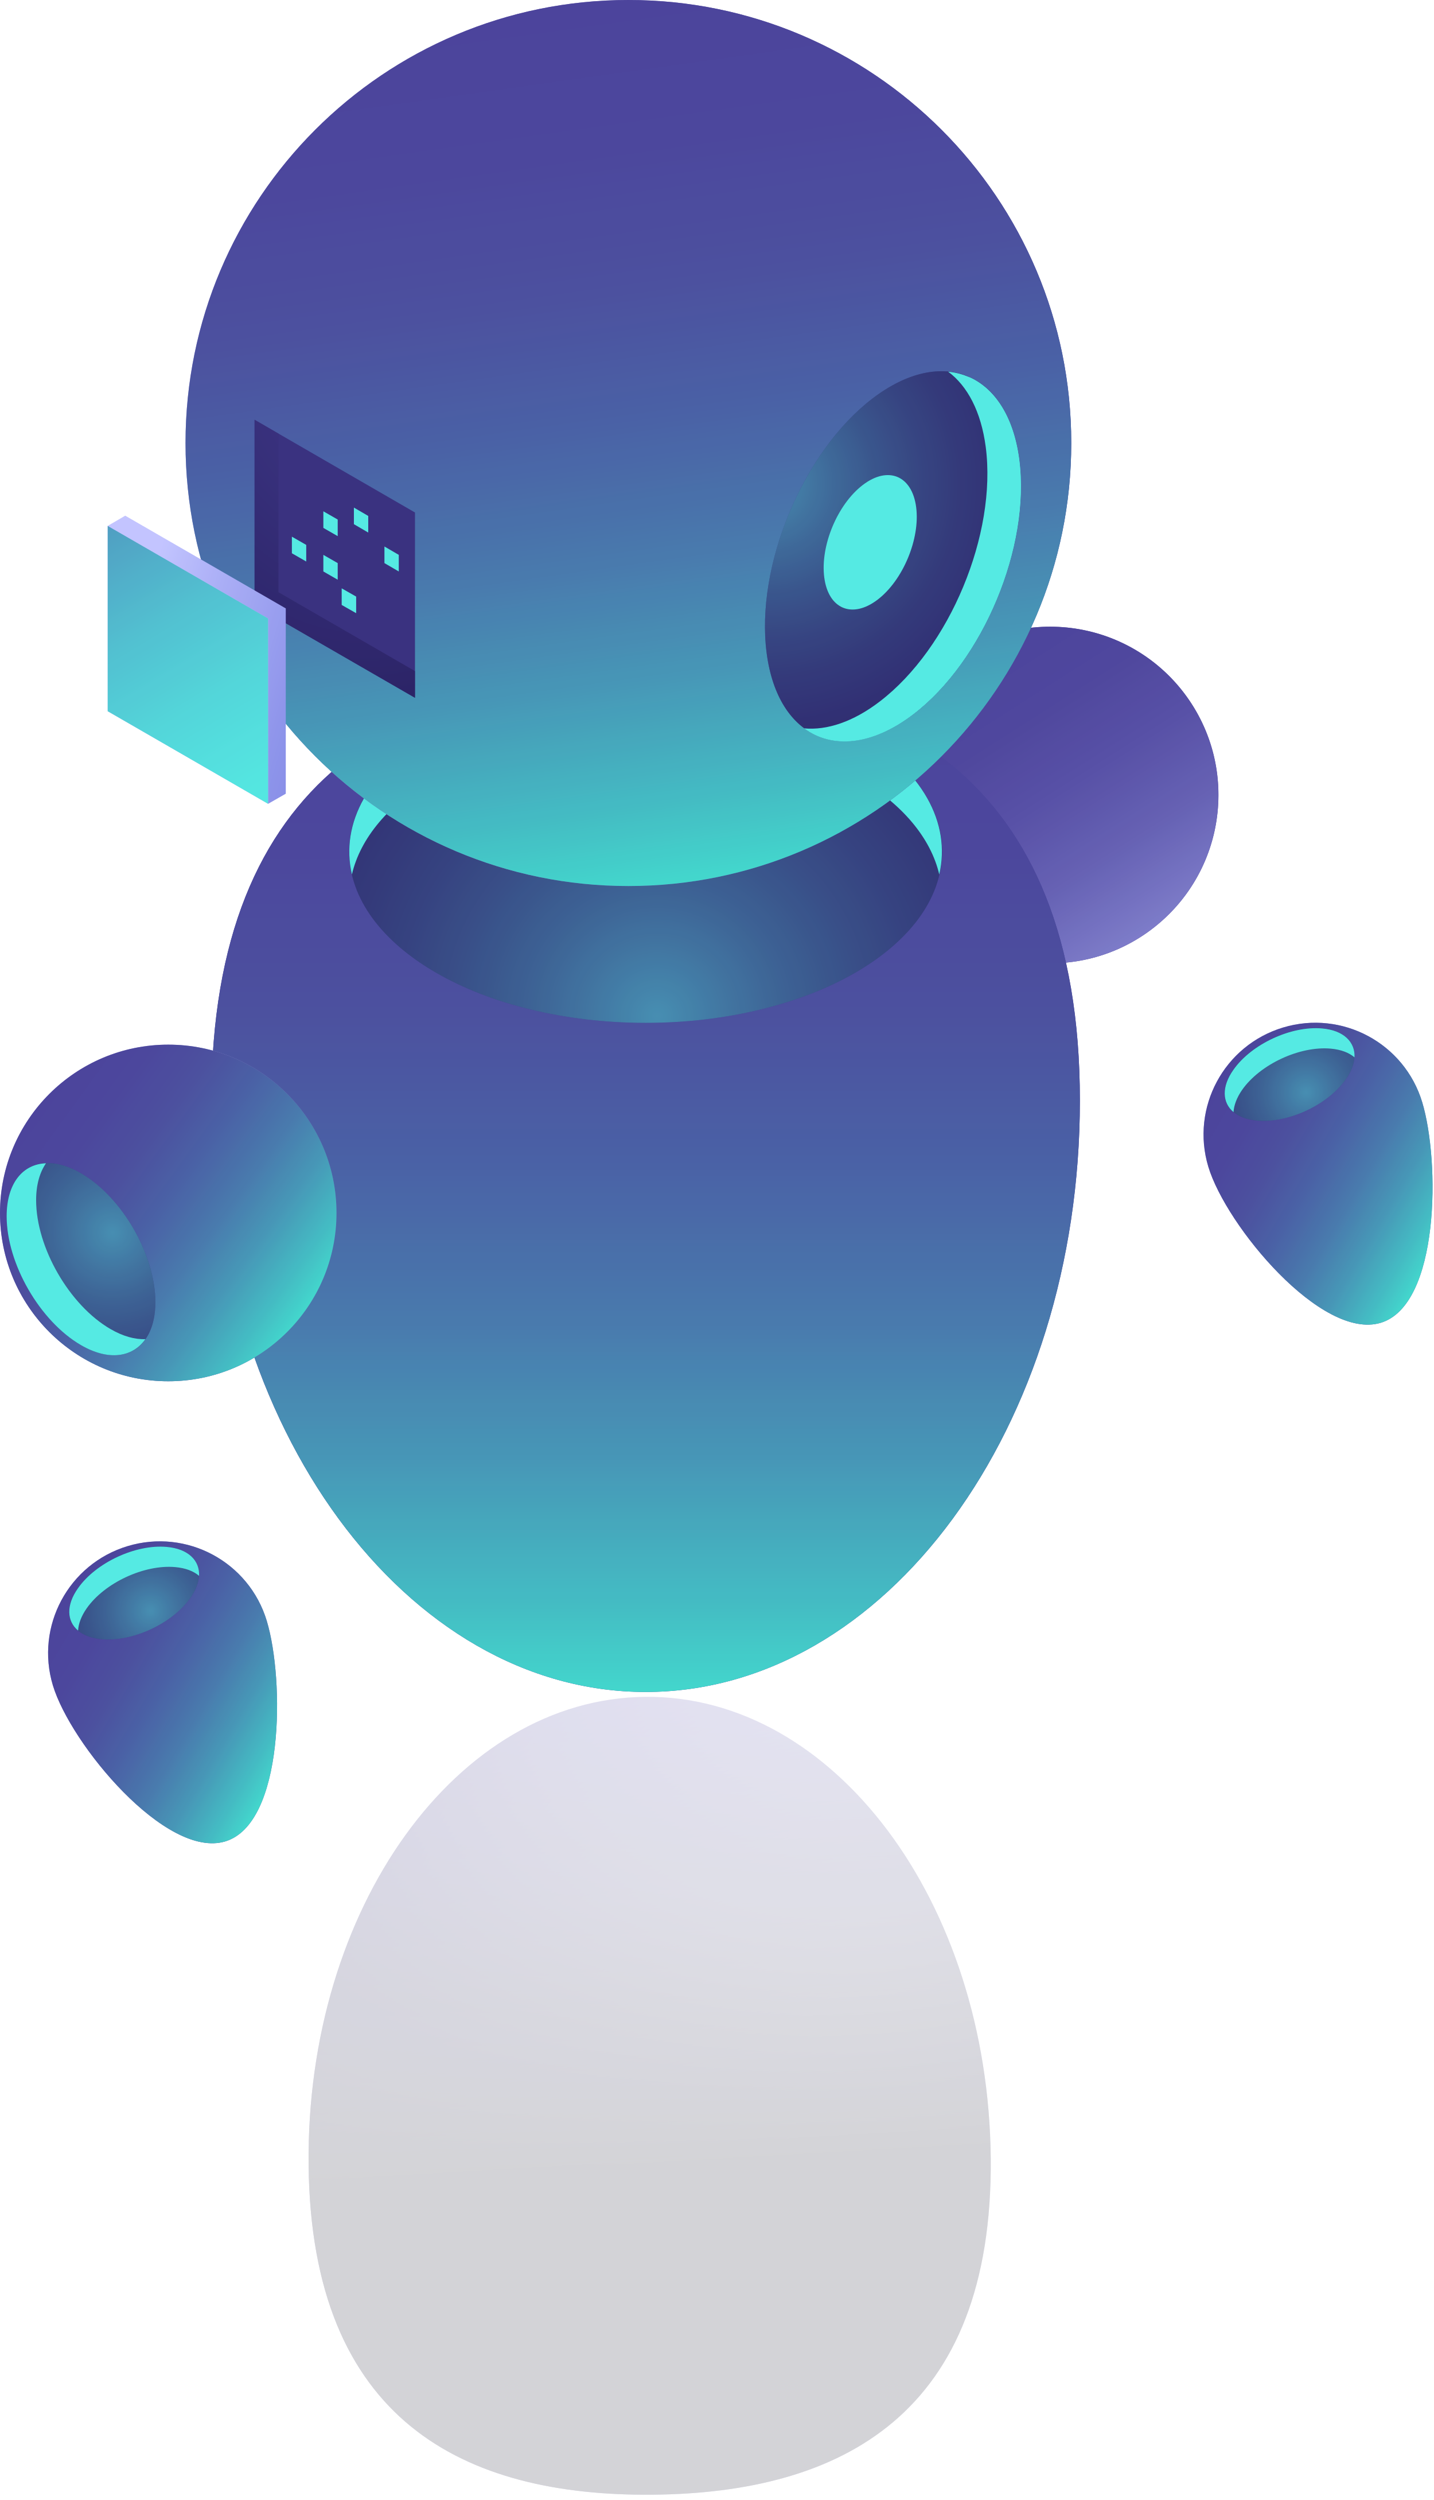 <svg width="319" height="556" viewBox="0 0 319 556" fill="none" xmlns="http://www.w3.org/2000/svg">
<g opacity="0.9">
<path d="M268.794 259.459C272.752 272.604 293.992 298.128 307.138 294.169C320.284 290.211 320.343 258.277 316.384 245.131C312.426 231.985 298.571 224.541 285.425 228.5C272.279 232.458 264.835 246.313 268.794 259.459Z" fill="url(#paint0_radial_2_5586)"/>
<g style="mix-blend-mode:lighten">
<path d="M268.794 259.459C272.752 272.604 293.992 298.128 307.138 294.169C320.284 290.211 320.343 258.277 316.384 245.131C312.426 231.985 298.571 224.541 285.425 228.5C272.279 232.458 264.835 246.313 268.794 259.459Z" fill="url(#paint1_linear_2_5586)"/>
</g>
<path d="M294.081 228.677C287.168 228.056 278.365 232.162 274.377 237.834C270.389 243.506 272.752 248.587 279.665 249.208C286.577 249.828 295.38 245.722 299.368 240.05C303.356 234.378 300.993 229.297 294.081 228.677Z" fill="#251C72"/>
<path style="mix-blend-mode:lighten" opacity="0.5" d="M294.081 228.677C287.168 228.056 278.365 232.162 274.377 237.834C270.389 243.506 272.752 248.587 279.665 249.208C286.577 249.828 295.38 245.722 299.368 240.05C303.356 234.378 300.993 229.297 294.081 228.677Z" fill="url(#paint2_radial_2_5586)"/>
<path d="M301.289 235.117C300.078 234.083 298.305 233.403 296.03 233.196C289.118 232.576 280.315 236.682 276.327 242.354C275.115 244.097 274.495 245.781 274.406 247.317C271.895 245.22 271.689 241.675 274.406 237.864C278.394 232.192 287.227 228.086 294.11 228.706C298.896 229.12 301.495 231.719 301.318 235.146L301.289 235.117Z" fill="#42E8E0"/>
<path d="M233.61 214.231C212.939 214.231 196.181 197.474 196.181 176.803C196.181 156.132 212.939 139.374 233.61 139.374C254.281 139.374 271.038 156.132 271.038 176.803C271.038 197.474 254.281 214.231 233.61 214.231Z" fill="url(#paint3_radial_2_5586)"/>
<g style="mix-blend-mode:lighten">
<path d="M213.523 145.223C196.093 156.331 190.953 179.461 202.061 196.891C213.168 214.32 236.299 219.46 253.728 208.352C271.157 197.245 276.297 174.114 265.19 156.685C254.082 139.256 230.952 134.116 213.523 145.223Z" fill="url(#paint4_linear_2_5586)"/>
</g>
<path d="M47.029 244.747C47.029 317.388 90.277 376.263 143.628 376.263C196.979 376.263 240.227 317.388 240.227 244.747C240.227 172.106 196.979 150.364 143.628 150.364C90.277 150.364 47.029 172.135 47.029 244.747Z" fill="url(#paint5_radial_2_5586)"/>
<g style="mix-blend-mode:lighten">
<path d="M47.029 244.747C47.029 317.388 90.277 376.263 143.628 376.263C196.979 376.263 240.227 317.388 240.227 244.747C240.227 172.106 196.979 150.364 143.628 150.364C90.277 150.364 47.029 172.135 47.029 244.747Z" fill="url(#paint6_linear_2_5586)"/>
</g>
<path d="M143.629 227.465C107.214 227.465 77.694 210.417 77.694 189.387C77.694 168.357 107.214 151.309 143.629 151.309C180.044 151.309 209.564 168.357 209.564 189.387C209.564 210.417 180.044 227.465 143.629 227.465Z" fill="#251C72"/>
<path style="mix-blend-mode:lighten" opacity="0.5" d="M143.629 227.465C107.214 227.465 77.694 210.417 77.694 189.387C77.694 168.357 107.214 151.309 143.629 151.309C180.044 151.309 209.564 168.357 209.564 189.387C209.564 210.417 180.044 227.465 143.629 227.465Z" fill="url(#paint7_radial_2_5586)"/>
<path d="M190.244 172.608C164.484 157.749 122.743 157.749 97.013 172.608C86.378 178.752 80.145 186.463 78.284 194.468C75.655 183.124 81.888 171.219 97.013 162.475C122.773 147.616 164.514 147.616 190.244 162.475C205.369 171.19 211.573 183.095 208.944 194.468C207.082 186.492 200.879 178.752 190.244 172.608Z" fill="#42E8E0"/>
<path d="M172.402 48.743C172.402 66.467 184.838 88.032 200.2 96.894C215.561 105.757 227.998 98.578 227.998 80.854C227.998 63.129 215.561 41.564 200.2 32.702C184.838 23.84 172.402 31.018 172.402 48.743Z" fill="#BCBEFF"/>
<path d="M139.788 197.038C85.377 197.038 41.269 152.93 41.269 98.519C41.269 44.108 85.377 0 139.788 0C194.199 0 238.307 44.108 238.307 98.519C238.307 152.93 194.199 197.038 139.788 197.038Z" fill="url(#paint8_radial_2_5586)"/>
<g style="mix-blend-mode:lighten">
<path d="M139.788 197.038C85.377 197.038 41.269 152.93 41.269 98.519C41.269 44.108 85.377 0 139.788 0C194.199 0 238.307 44.108 238.307 98.519C238.307 152.93 194.199 197.038 139.788 197.038Z" fill="url(#paint9_linear_2_5586)"/>
</g>
<path d="M170.54 145.194C173.051 164.573 187.674 170.658 203.213 158.783C218.722 146.907 229.268 121.591 226.757 102.212C224.246 82.833 209.623 76.748 194.084 88.623C178.575 100.498 168.029 125.815 170.54 145.194Z" fill="#251C72"/>
<path style="mix-blend-mode:lighten" opacity="0.5" d="M170.54 145.194C173.051 164.573 187.674 170.658 203.213 158.783C218.722 146.907 229.268 121.591 226.757 102.212C224.246 82.833 209.623 76.748 194.084 88.623C178.575 100.498 168.029 125.815 170.54 145.194Z" fill="url(#paint10_radial_2_5586)"/>
<path d="M183.361 128.415C184.277 135.445 189.594 137.661 195.237 133.348C200.879 129.035 204.719 119.818 203.804 112.787C202.888 105.757 197.57 103.541 191.928 107.854C186.286 112.167 182.445 121.384 183.361 128.415Z" fill="#42E8E0"/>
<path d="M195.739 155.976C211.248 144.101 221.794 118.784 219.283 99.406C218.249 91.518 215.206 85.817 210.923 82.656C219.046 83.424 225.191 90.307 226.727 102.241C229.238 121.62 218.692 146.937 203.183 158.812C193.996 165.843 185.104 166.582 178.871 161.973C183.922 162.446 189.771 160.555 195.739 155.976Z" fill="#42E8E0"/>
<path d="M201.854 158.162C217.363 146.287 227.909 120.97 225.398 101.592C224.246 92.611 220.464 86.496 215.236 83.69C221.173 86.141 225.486 92.493 226.757 102.212C229.268 121.591 218.721 146.907 203.212 158.783C194.882 165.164 186.817 166.345 180.732 163.066C186.64 165.489 194.143 164.071 201.883 158.133L201.854 158.162Z" fill="#42E8E0"/>
<path d="M37.428 307.167C16.757 307.167 1.52588e-05 290.41 1.52588e-05 269.739C1.52588e-05 249.067 16.757 232.31 37.428 232.31C58.1 232.31 74.857 249.067 74.857 269.739C74.857 290.41 58.1 307.167 37.428 307.167Z" fill="url(#paint11_radial_2_5586)"/>
<g style="mix-blend-mode:lighten">
<path d="M37.428 307.167C16.757 307.167 1.52588e-05 290.41 1.52588e-05 269.739C1.52588e-05 249.067 16.757 232.31 37.428 232.31C58.1 232.31 74.857 249.067 74.857 269.739C74.857 290.41 58.1 307.167 37.428 307.167Z" fill="url(#paint12_linear_2_5586)"/>
</g>
<path d="M1.478 270.448C1.478 280.994 8.892 293.815 18.021 299.102C27.149 304.39 34.563 300.107 34.563 289.561C34.563 279.015 27.149 266.194 18.021 260.906C8.892 255.618 1.478 259.902 1.478 270.448Z" fill="#251C72"/>
<path style="mix-blend-mode:lighten" opacity="0.5" d="M1.478 270.448C1.478 280.994 8.892 293.815 18.021 299.102C27.149 304.39 34.563 300.107 34.563 289.561C34.563 279.015 27.149 266.194 18.021 260.906C8.892 255.618 1.478 259.902 1.478 270.448Z" fill="url(#paint13_radial_2_5586)"/>
<path d="M10.251 258.661C8.863 260.67 8.036 263.417 8.036 266.903C8.036 277.449 15.45 290.27 24.579 295.558C27.385 297.182 30.014 297.891 32.348 297.803C29.483 301.879 24.136 302.677 18.021 299.132C8.892 293.844 1.478 281.023 1.478 270.477C1.478 263.181 5.023 258.868 10.251 258.69V258.661Z" fill="#42E8E0"/>
<path d="M56.63 134.589L92.316 155.179V113.969L56.63 93.349V134.589Z" fill="#251C72"/>
<path opacity="0.8" d="M61.947 96.422V131.694L92.316 149.241V155.179L56.63 134.589V93.349L61.947 96.422Z" fill="url(#paint14_radial_2_5586)"/>
<path d="M85.521 125.224L88.711 127.085V123.393L85.521 121.532V125.224Z" fill="#42E8E0"/>
<path d="M78.727 116.569L81.917 118.43V114.737L78.727 112.876V116.569Z" fill="#42E8E0"/>
<path d="M71.932 117.396L75.123 119.227V115.535L71.932 113.703V117.396Z" fill="#42E8E0"/>
<path d="M71.932 127.085L75.123 128.917V125.224L71.932 123.393V127.085Z" fill="#42E8E0"/>
<path d="M76.009 134.53L79.229 136.361V132.669L76.009 130.837V134.53Z" fill="#42E8E0"/>
<path d="M64.931 123.038L68.122 124.87V121.177L64.931 119.346V123.038Z" fill="#42E8E0"/>
<path d="M27.857 123.718L23.958 116.953L27.857 114.678L63.572 135.298V176.507L59.643 178.752L55.744 171.988L27.857 155.917V123.718Z" fill="url(#paint15_linear_2_5586)"/>
<path d="M23.958 158.162L59.643 178.752V137.543L23.958 116.953V158.162Z" fill="url(#paint16_linear_2_5586)"/>
<path style="mix-blend-mode:lighten" d="M23.958 158.162L59.643 178.752V137.543L23.958 116.953V158.162Z" fill="url(#paint17_linear_2_5586)"/>
<path d="M11.758 374.786C15.716 387.932 36.956 413.455 50.102 409.497C63.247 405.538 63.306 373.604 59.348 360.459C55.389 347.313 41.535 339.869 28.389 343.827C15.243 347.786 7.799 361.64 11.758 374.786Z" fill="url(#paint18_radial_2_5586)"/>
<g style="mix-blend-mode:lighten">
<path d="M11.758 374.786C15.716 387.932 36.956 413.455 50.102 409.497C63.247 405.538 63.306 373.604 59.348 360.459C55.389 347.313 41.535 339.869 28.389 343.827C15.243 347.786 7.799 361.64 11.758 374.786Z" fill="url(#paint19_linear_2_5586)"/>
</g>
<path d="M37.045 344.004C30.132 343.384 21.329 347.49 17.341 353.162C13.353 358.834 15.716 363.915 22.629 364.535C29.541 365.156 38.344 361.049 42.333 355.378C46.321 349.706 43.957 344.625 37.045 344.004Z" fill="#251C72"/>
<path style="mix-blend-mode:lighten" opacity="0.5" d="M37.045 344.004C30.132 343.384 21.329 347.49 17.341 353.162C13.353 358.834 15.716 363.915 22.629 364.535C29.541 365.156 38.344 361.049 42.333 355.378C46.321 349.706 43.957 344.625 37.045 344.004Z" fill="url(#paint20_radial_2_5586)"/>
<path d="M44.253 350.415C43.041 349.381 41.269 348.701 38.994 348.495C32.082 347.874 23.279 351.98 19.291 357.652C18.079 359.395 17.459 361.079 17.37 362.615C14.859 360.518 14.653 356.973 17.37 353.162C21.358 347.49 30.191 343.384 37.074 344.004C41.86 344.418 44.459 347.017 44.282 350.444L44.253 350.415Z" fill="#42E8E0"/>
<g opacity="0.2">
<path d="M220.394 479.921C219.851 422.865 185.441 376.946 143.537 377.345C101.633 377.744 68.104 424.311 68.648 481.367C69.192 538.423 103.323 555.176 145.228 554.777C187.132 554.378 220.938 536.954 220.394 479.921Z" fill="url(#paint21_radial_2_5586)"/>
<path d="M220.394 479.921C219.851 422.865 185.441 376.946 143.537 377.345C101.633 377.744 68.104 424.311 68.648 481.367C69.192 538.423 103.323 555.176 145.228 554.777C187.132 554.378 220.938 536.954 220.394 479.921Z" fill="url(#paint22_linear_2_5586)"/>
</g>
</g>
<defs>
<radialGradient id="paint0_radial_2_5586" cx="0" cy="0" r="1" gradientUnits="userSpaceOnUse" gradientTransform="translate(277.064 239.815) rotate(163.24) scale(70.573 70.573)">
<stop stop-color="#C0BFF6"/>
<stop offset="1" stop-color="#393091"/>
</radialGradient>
<linearGradient id="paint1_linear_2_5586" x1="322.107" y1="274.131" x2="269.176" y2="243.023" gradientUnits="userSpaceOnUse">
<stop stop-color="#2FD3C7"/>
<stop offset="0.09" stop-color="#30B5BD"/>
<stop offset="0.23" stop-color="#338CAF"/>
<stop offset="0.37" stop-color="#356BA4"/>
<stop offset="0.52" stop-color="#36519C"/>
<stop offset="0.67" stop-color="#383E95"/>
<stop offset="0.83" stop-color="#383392"/>
<stop offset="1" stop-color="#393091"/>
</linearGradient>
<radialGradient id="paint2_radial_2_5586" cx="0" cy="0" r="1" gradientUnits="userSpaceOnUse" gradientTransform="translate(290.554 242.923) rotate(-84.89) scale(45.788 45.788)">
<stop stop-color="#42E8E0"/>
<stop offset="0.11" stop-color="#36B5BF"/>
<stop offset="0.22" stop-color="#2C87A0"/>
<stop offset="0.34" stop-color="#235F86"/>
<stop offset="0.46" stop-color="#1B3E71"/>
<stop offset="0.58" stop-color="#162560"/>
<stop offset="0.71" stop-color="#121355"/>
<stop offset="0.85" stop-color="#0F084E"/>
<stop offset="1" stop-color="#0F054C"/>
</radialGradient>
<radialGradient id="paint3_radial_2_5586" cx="0" cy="0" r="1" gradientUnits="userSpaceOnUse" gradientTransform="translate(54.597 57.289) rotate(168.8) scale(215.974)">
<stop stop-color="#C0BFF6"/>
<stop offset="1" stop-color="#393091"/>
</radialGradient>
<linearGradient id="paint4_linear_2_5586" x1="253.543" y1="208.363" x2="213.349" y2="145.247" gradientUnits="userSpaceOnUse">
<stop stop-color="#706EC4"/>
<stop offset="0.02" stop-color="#6D6BC1"/>
<stop offset="0.25" stop-color="#5651AC"/>
<stop offset="0.49" stop-color="#463E9D"/>
<stop offset="0.73" stop-color="#3C3393"/>
<stop offset="1" stop-color="#393091"/>
</linearGradient>
<radialGradient id="paint5_radial_2_5586" cx="0" cy="0" r="1" gradientUnits="userSpaceOnUse" gradientTransform="translate(2370.57 225.724) rotate(180) scale(166.432 226.177)">
<stop stop-color="#C0BFF6"/>
<stop offset="1" stop-color="#393091"/>
</radialGradient>
<linearGradient id="paint6_linear_2_5586" x1="138.177" y1="377.062" x2="138.177" y2="150.979" gradientUnits="userSpaceOnUse">
<stop stop-color="#2FD3C7"/>
<stop offset="0.09" stop-color="#30B5BD"/>
<stop offset="0.23" stop-color="#338CAF"/>
<stop offset="0.37" stop-color="#356BA4"/>
<stop offset="0.52" stop-color="#36519C"/>
<stop offset="0.67" stop-color="#383E95"/>
<stop offset="0.83" stop-color="#383392"/>
<stop offset="1" stop-color="#393091"/>
</linearGradient>
<radialGradient id="paint7_radial_2_5586" cx="0" cy="0" r="1" gradientUnits="userSpaceOnUse" gradientTransform="translate(146.199 225.959) rotate(180) scale(128.503)">
<stop stop-color="#42E8E0"/>
<stop offset="0.11" stop-color="#36B5BF"/>
<stop offset="0.22" stop-color="#2C87A0"/>
<stop offset="0.34" stop-color="#235F86"/>
<stop offset="0.46" stop-color="#1B3E71"/>
<stop offset="0.58" stop-color="#162560"/>
<stop offset="0.71" stop-color="#121355"/>
<stop offset="0.85" stop-color="#0F084E"/>
<stop offset="1" stop-color="#0F054C"/>
</radialGradient>
<radialGradient id="paint8_radial_2_5586" cx="0" cy="0" r="1" gradientUnits="userSpaceOnUse" gradientTransform="translate(78.313 83.926) rotate(180) scale(166.522 166.522)">
<stop stop-color="#C0BFF6"/>
<stop offset="1" stop-color="#393091"/>
</radialGradient>
<linearGradient id="paint9_linear_2_5586" x1="153.495" y1="196.122" x2="126.081" y2="0.945" gradientUnits="userSpaceOnUse">
<stop stop-color="#2FD3C7"/>
<stop offset="0.09" stop-color="#30B5BD"/>
<stop offset="0.23" stop-color="#338CAF"/>
<stop offset="0.37" stop-color="#356BA4"/>
<stop offset="0.52" stop-color="#36519C"/>
<stop offset="0.67" stop-color="#383E95"/>
<stop offset="0.83" stop-color="#383392"/>
<stop offset="1" stop-color="#393091"/>
</linearGradient>
<radialGradient id="paint10_radial_2_5586" cx="0" cy="0" r="1" gradientUnits="userSpaceOnUse" gradientTransform="translate(170.481 107.618) rotate(180) scale(81.799 81.799)">
<stop stop-color="#42E8E0"/>
<stop offset="0.06" stop-color="#3BCBCD"/>
<stop offset="0.18" stop-color="#2F97AB"/>
<stop offset="0.3" stop-color="#256A8E"/>
<stop offset="0.42" stop-color="#1D4676"/>
<stop offset="0.54" stop-color="#172A64"/>
<stop offset="0.66" stop-color="#121657"/>
<stop offset="0.78" stop-color="#0F0A4F"/>
<stop offset="0.9" stop-color="#0F064D"/>
<stop offset="1" stop-color="#0F054C"/>
</radialGradient>
<radialGradient id="paint11_radial_2_5586" cx="0" cy="0" r="1" gradientUnits="userSpaceOnUse" gradientTransform="translate(15.252 245.345) rotate(168.8) scale(78.047)">
<stop stop-color="#C0BFF6"/>
<stop offset="1" stop-color="#393091"/>
</radialGradient>
<linearGradient id="paint12_linear_2_5586" x1="67.687" y1="291.759" x2="7.148" y2="247.763" gradientUnits="userSpaceOnUse">
<stop stop-color="#2FD3C7"/>
<stop offset="0.09" stop-color="#30B5BD"/>
<stop offset="0.23" stop-color="#338CAF"/>
<stop offset="0.37" stop-color="#356BA4"/>
<stop offset="0.52" stop-color="#36519C"/>
<stop offset="0.67" stop-color="#383E95"/>
<stop offset="0.83" stop-color="#383392"/>
<stop offset="1" stop-color="#393091"/>
</linearGradient>
<radialGradient id="paint13_radial_2_5586" cx="0" cy="0" r="1" gradientUnits="userSpaceOnUse" gradientTransform="translate(25.022 274.111) rotate(180) scale(69.717 69.717)">
<stop stop-color="#42E8E0"/>
<stop offset="0.11" stop-color="#36B5BF"/>
<stop offset="0.22" stop-color="#2C87A0"/>
<stop offset="0.34" stop-color="#235F86"/>
<stop offset="0.46" stop-color="#1B3E71"/>
<stop offset="0.58" stop-color="#162560"/>
<stop offset="0.71" stop-color="#121355"/>
<stop offset="0.85" stop-color="#0F084E"/>
<stop offset="1" stop-color="#0F054C"/>
</radialGradient>
<radialGradient id="paint14_radial_2_5586" cx="0" cy="0" r="1" gradientUnits="userSpaceOnUse" gradientTransform="translate(81.149 77.031) rotate(180) scale(65.699 84.095)">
<stop stop-color="#2B237C"/>
<stop offset="0.31" stop-color="#251C72"/>
<stop offset="1" stop-color="#0F054C"/>
</radialGradient>
<linearGradient id="paint15_linear_2_5586" x1="29.452" y1="142.387" x2="122.89" y2="170.776" gradientUnits="userSpaceOnUse">
<stop stop-color="#BCBEFF"/>
<stop offset="0.15" stop-color="#A2A6F5"/>
<stop offset="0.39" stop-color="#8188E8"/>
<stop offset="0.61" stop-color="#6A72DE"/>
<stop offset="0.82" stop-color="#5B65D8"/>
<stop offset="1" stop-color="#5761D7"/>
</linearGradient>
<linearGradient id="paint16_linear_2_5586" x1="45.641" y1="148.296" x2="173.671" y2="163.568" gradientUnits="userSpaceOnUse">
<stop stop-color="#BCBEFF"/>
<stop offset="0.15" stop-color="#A2A6F5"/>
<stop offset="0.39" stop-color="#8188E8"/>
<stop offset="0.61" stop-color="#6A72DE"/>
<stop offset="0.82" stop-color="#5B65D8"/>
<stop offset="1" stop-color="#5761D7"/>
</linearGradient>
<linearGradient id="paint17_linear_2_5586" x1="64.842" y1="185.931" x2="-1.861" y2="75.596" gradientUnits="userSpaceOnUse">
<stop stop-color="#42E8E0"/>
<stop offset="0.12" stop-color="#41E2DD"/>
<stop offset="0.27" stop-color="#40D2D6"/>
<stop offset="0.44" stop-color="#3FB8CB"/>
<stop offset="0.62" stop-color="#3D94BC"/>
<stop offset="0.81" stop-color="#3B65A8"/>
<stop offset="1" stop-color="#393091"/>
</linearGradient>
<radialGradient id="paint18_radial_2_5586" cx="0" cy="0" r="1" gradientUnits="userSpaceOnUse" gradientTransform="translate(20.004 355.146) rotate(163.24) scale(70.573 70.573)">
<stop stop-color="#C0BFF6"/>
<stop offset="1" stop-color="#393091"/>
</radialGradient>
<linearGradient id="paint19_linear_2_5586" x1="65.083" y1="389.483" x2="12.124" y2="358.383" gradientUnits="userSpaceOnUse">
<stop stop-color="#2FD3C7"/>
<stop offset="0.09" stop-color="#30B5BD"/>
<stop offset="0.23" stop-color="#338CAF"/>
<stop offset="0.37" stop-color="#356BA4"/>
<stop offset="0.52" stop-color="#36519C"/>
<stop offset="0.67" stop-color="#383E95"/>
<stop offset="0.83" stop-color="#383392"/>
<stop offset="1" stop-color="#393091"/>
</linearGradient>
<radialGradient id="paint20_radial_2_5586" cx="0" cy="0" r="1" gradientUnits="userSpaceOnUse" gradientTransform="translate(33.481 358.234) rotate(-84.89) scale(45.788 45.789)">
<stop stop-color="#42E8E0"/>
<stop offset="0.11" stop-color="#36B5BF"/>
<stop offset="0.22" stop-color="#2C87A0"/>
<stop offset="0.34" stop-color="#235F86"/>
<stop offset="0.46" stop-color="#1B3E71"/>
<stop offset="0.58" stop-color="#162560"/>
<stop offset="0.71" stop-color="#121355"/>
<stop offset="0.85" stop-color="#0F084E"/>
<stop offset="1" stop-color="#0F054C"/>
</radialGradient>
<radialGradient id="paint21_radial_2_5586" cx="0" cy="0" r="1" gradientUnits="userSpaceOnUse" gradientTransform="translate(193.817 493.862) rotate(-0.546) scale(130.729 177.658)">
<stop stop-color="#C0BFF6"/>
<stop offset="1" stop-color="#393091"/>
</radialGradient>
<linearGradient id="paint22_linear_2_5586" x1="171.825" y1="479.537" x2="165.925" y2="377.132" gradientUnits="userSpaceOnUse">
<stop stop-color="#0C0C24"/>
<stop offset="1" stop-color="#020615" stop-opacity="0"/>
</linearGradient>
</defs>
</svg>
